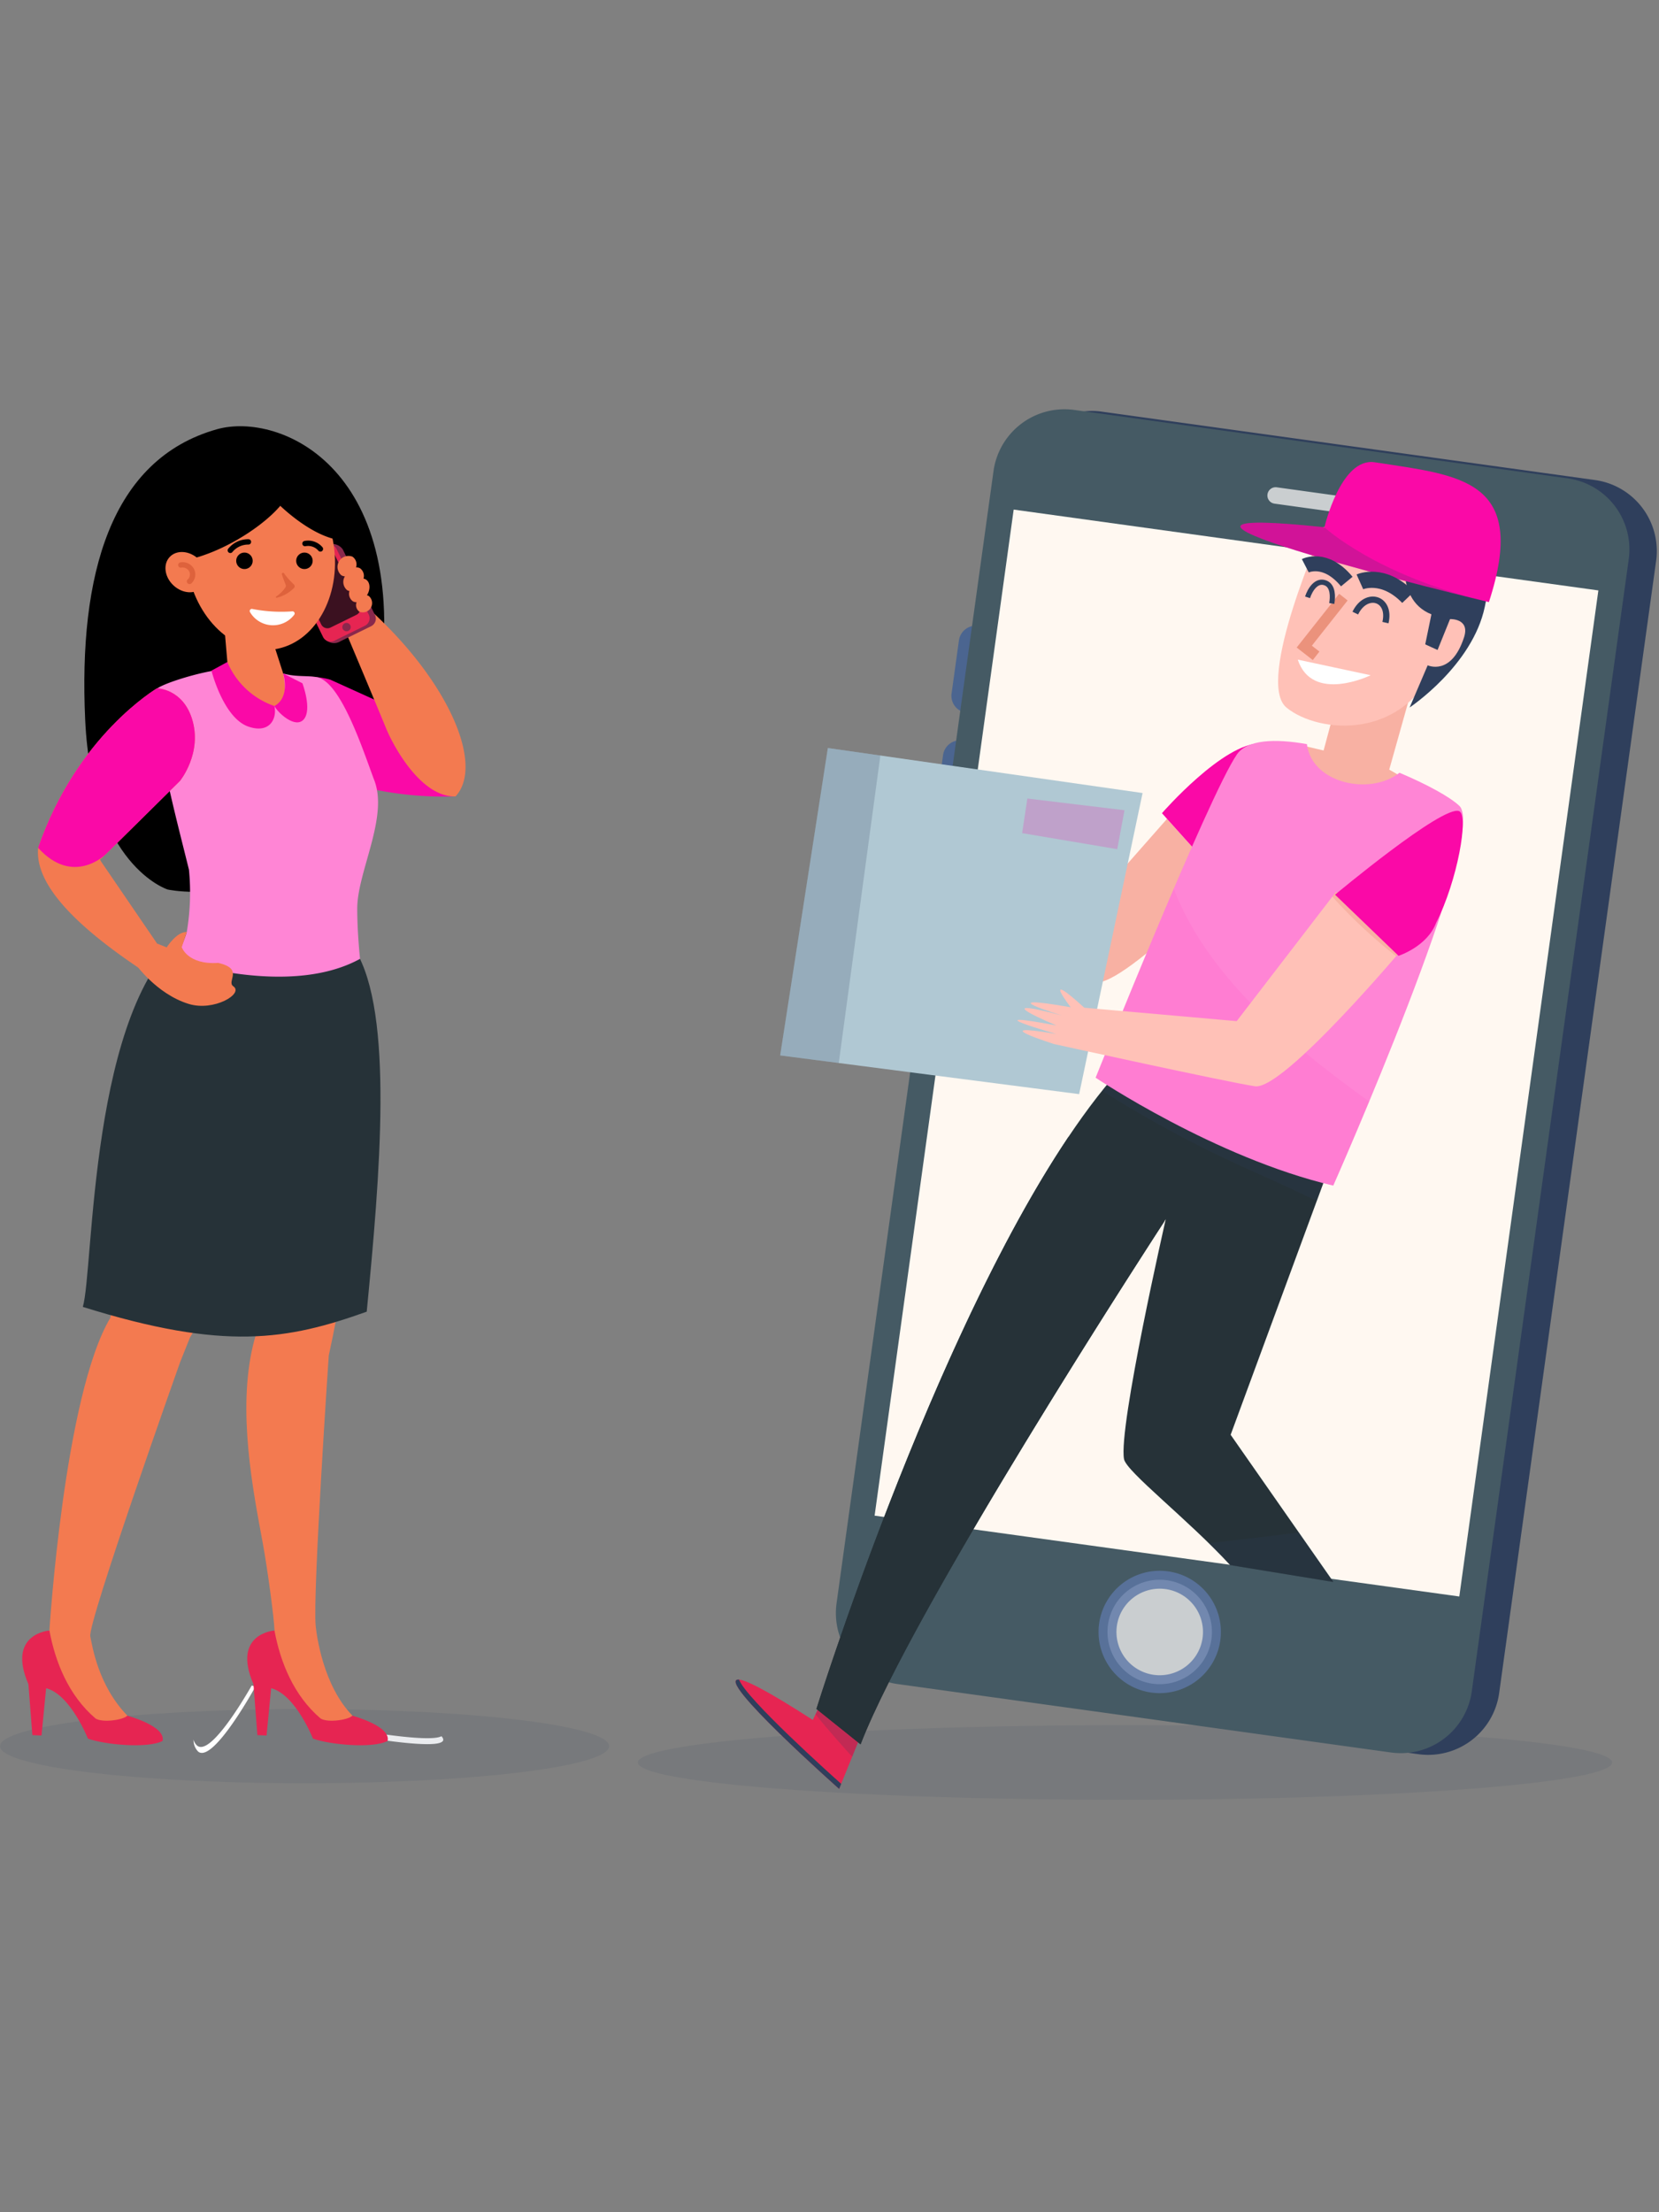 <svg xmlns="http://www.w3.org/2000/svg" xmlns:xlink="http://www.w3.org/1999/xlink" width="300" height="400" viewBox="0 0 300 400">
  <rect x="0" y="0" width="300" height="400" fill="#808080" stroke="none"/>
  <defs>
    <clipPath id="clip-delivery_">
      <rect width="300" height="400"/>
    </clipPath>
  </defs>
  <g id="delivery_" data-name="delivery " clip-path="url(#clip-delivery_)">
    <g id="Group_4226" data-name="Group 4226">
      <path id="Path_3224" data-name="Path 3224" d="M279.059,445.832a.859.859,0,0,1-.671-.758c-.123.875-.033,1.692.671,1.832,1.262.253,20.88,3.86,17.8.484C294.514,448.693,280.134,446.047,279.059,445.832Z" transform="translate(-217.031 -133.459)" fill="#fff"/>
      <ellipse id="Ellipse_177" data-name="Ellipse 177" cx="88.091" cy="6.753" rx="88.091" ry="6.753" transform="translate(115.343 311.93)" fill="#2f3f5c" opacity="0.1"/>
      <path id="Path_3184" data-name="Path 3184" d="M571.137,81.01A12.957,12.957,0,0,0,560.083,66.4l-89.2-12.368a12.957,12.957,0,0,0-14.614,11.055l-.888,6.4a3.087,3.087,0,0,0-2.365,2.58l-.607,4.376a3.085,3.085,0,0,0,1.573,3.126l-1.6,11.559a3.085,3.085,0,0,0-2.365,2.58l-1.329,9.585a3.086,3.086,0,0,0,1.573,3.126l-.753,5.432a3.087,3.087,0,0,0-2.365,2.58l-1.329,9.585a3.086,3.086,0,0,0,1.573,3.126L427.884,269.8a12.957,12.957,0,0,0,11.055,14.614l89.2,12.368a12.957,12.957,0,0,0,14.614-11.055Z" transform="translate(-271.656 20.398)" fill="#2f3f5c"/>
      <path id="Path_3185" data-name="Path 3185" d="M459.891,130.266A3.092,3.092,0,0,1,456.4,132.9h0a3.092,3.092,0,0,1-2.638-3.488l1.329-9.585a3.092,3.092,0,0,1,3.487-2.638h0a3.093,3.093,0,0,1,2.638,3.488Z" transform="translate(-281.686 -4.028)" fill="#4b6590"/>
      <path id="Path_3186" data-name="Path 3186" d="M455.211,164.024a3.092,3.092,0,0,1-3.488,2.638h0a3.092,3.092,0,0,1-2.638-3.487l1.329-9.586a3.093,3.093,0,0,1,3.488-2.638h0a3.093,3.093,0,0,1,2.638,3.488Z" transform="translate(-279.878 -17.063)" fill="#4b6590"/>
      <path id="Path_3187" data-name="Path 3187" d="M534.689,285.231a12.957,12.957,0,0,1-14.614,11.055l-89.2-12.368A12.958,12.958,0,0,1,419.82,269.3L448.2,64.592a12.957,12.957,0,0,1,14.614-11.055l89.2,12.368a12.958,12.958,0,0,1,11.055,14.615Z" transform="translate(-268.542 20.587)" fill="#455a64"/>
      <rect id="Rectangle_212" data-name="Rectangle 212" width="183.562" height="106.691" transform="matrix(0.137, -0.991, 0.991, 0.137, 158.157, 274.051)" fill="#fff8f1"/>
      <path id="Path_3188" data-name="Path 3188" d="M564.545,80.122a1.491,1.491,0,0,1-1.682,1.272l-14.769-2.048a1.491,1.491,0,0,1-1.272-1.681h0a1.491,1.491,0,0,1,1.682-1.272l14.769,2.048a1.491,1.491,0,0,1,1.273,1.681Z" transform="translate(-317.623 11.72)" fill="#ebebeb" opacity="0.8"/>
      <path id="Path_3189" data-name="Path 3189" d="M518.5,408.909a9.443,9.443,0,1,1-8.057-10.65A9.443,9.443,0,0,1,518.5,408.909Z" transform="translate(-299.433 -112.531)" fill="#ebebeb" stroke="#5d77a6" stroke-miterlimit="10" stroke-width="3.238" opacity="0.8"/>
      <path id="Path_3190" data-name="Path 3190" d="M413.4,435.777l-4.525,11.145s-38.743-34.379-4.762-12.468l3.806-7.976Z" transform="translate(-257.136 -123.462)" fill="#e62552"/>
      <path id="Path_3191" data-name="Path 3191" d="M420.343,441.081l2.153-5.3-5.481-9.3-3.31,6.936C415.272,435.457,419.74,440.529,420.343,441.081Z" transform="translate(-266.229 -123.462)" fill="#2f3f5c" opacity="0.2"/>
      <g id="Group_3450" data-name="Group 3450" transform="translate(133.021 303.689)">
        <path id="Path_3192" data-name="Path 3192" d="M390.779,427.581c-4.626-.4,18.1,19.764,18.1,19.764l.372-.917C407.531,444.9,392.057,431.034,390.779,427.581Z" transform="translate(-390.158 -427.575)" fill="#2f3f5c"/>
      </g>
      <path id="Path_3193" data-name="Path 3193" d="M469.587,318.377c.41,2.27,11.465,10.8,19.2,19.175l18.666,3.05-18.583-26.615,17.736-48.151-37.81-17.81c-28.889,32.23-54.829,115.533-54.829,115.533l7.982,6.4c9.835-25.477,55.185-94.946,55.185-94.946S468.546,312.611,469.587,318.377Z" transform="translate(-266.331 -54.558)" fill="#263238"/>
      <path id="Path_3194" data-name="Path 3194" d="M529.537,386.186c1.338,1.31,2.648,2.642,3.875,3.969l18.666,3.05-6.246-8.947Q537.691,385.278,529.537,386.186Z" transform="translate(-310.954 -107.16)" fill="#2f3f5c" opacity="0.2"/>
      <path id="Path_3195" data-name="Path 3195" d="M474.948,281.306c-5.115-4.54-10.095-9.246-15.421-13.529-24.942,37.2-45.559,103.409-45.559,103.409l7.982,6.4c9.422-24.409,51.438-89.187,54.945-94.578Q475.918,282.162,474.948,281.306Z" transform="translate(-266.331 -62.184)" fill="#263238"/>
      <path id="Path_3196" data-name="Path 3196" d="M517.647,262.74c4.459,2.2,9.009,4.17,13.527,6.237,1.939.887,3.838,1.844,5.763,2.731l2.163-5.872-37.81-17.81c-1.061,1.184-2.118,2.445-3.171,3.761A214.5,214.5,0,0,0,517.647,262.74Z" transform="translate(-298.823 -54.558)" fill="#2f3f5c" opacity="0.2"/>
      <g id="Group_3454" data-name="Group 3454" transform="translate(234.778 119.376)">
        <path id="Path_3197" data-name="Path 3197" d="M564.334,129.347l-3.842,14.309-4.572-1.069s-.269,8.283,10.112,10.155,10.847-3.026,10.847-3.026l-4.523-2.6,5.556-19.781Z" transform="translate(-555.919 -127.331)" fill="#ffc1b7"/>
        <path id="Path_3198" data-name="Path 3198" d="M564.334,129.347l-3.842,14.309-4.572-1.069s-.269,8.283,10.112,10.155,10.847-3.026,10.847-3.026l-4.523-2.6,5.556-19.781Z" transform="translate(-555.919 -127.331)" fill="#de7356" opacity="0.2"/>
      </g>
      <path id="Path_3199" data-name="Path 3199" d="M592.778,116.432c-1.314,3.318-.875,6.6.982,7.339s4.427-1.358,5.742-4.676.875-6.6-.982-7.339S594.092,113.114,592.778,116.432Z" transform="translate(-335.081 -1.884)" fill="#ffc1b7"/>
      <path id="Path_3200" data-name="Path 3200" d="M558.21,88.052s-12.506,27.977-6.718,32.691,21.488,6.166,27.443-8.822c7.662-19.283,3.476-19.972,3.476-19.972Z" transform="translate(-318.841 7.212)" fill="#ffc1b7"/>
      <path id="Path_3201" data-name="Path 3201" d="M587.779,91.774s-2.986,10.653,4.276,13.529l-1.12,5.433,2.23,1.015,2.256-5.585s3.654-.16,2.533,3.289c-2.3,7.091-6.576,5.067-6.576,5.067l-3.265,7.626s11.371-7.552,13.6-18.229-1.189-9.845-1.189-9.845Z" transform="translate(-333.208 5.775)" fill="#2f3f5c"/>
      <path id="Path_3202" data-name="Path 3202" d="M583.8,94.283s-76.622-18.419-29.74-13.535c0,0,2.952-12.7,9.11-11.748C578.557,71.386,591.067,71.984,583.8,94.283Z" transform="translate(-314.559 14.588)" fill="#fa09a7"/>
      <g id="Group_3456" data-name="Group 3456" transform="translate(224.313 94.513)">
        <path id="Path_3203" data-name="Path 3203" d="M554.06,87.652c-46.882-4.884,29.74,13.535,29.74,13.535l.005-.015c-.069-.015-.136-.027-.207-.044C563.4,96.382,554.06,87.652,554.06,87.652Z" transform="translate(-538.872 -86.827)" fill="#2f3f5c" opacity="0.2"/>
      </g>
      <g id="Group_3459" data-name="Group 3459" transform="translate(234.679 101.937)">
        <path id="Path_3204" data-name="Path 3204" d="M564.745,108.742l-7.074,8.949,2.141,1.666" transform="translate(-556.497 -102.713)" fill="none" stroke="#de7356" stroke-miterlimit="10" stroke-width="1.949" opacity="0.6"/>
        <path id="Path_3205" data-name="Path 3205" d="M572.7,111.927c1.945-4.034,6.507-2.752,5.452,1.721" transform="translate(-562.298 -103.006)" fill="none" stroke="#2f3f5c" stroke-miterlimit="10" stroke-width="1.133"/>
        <path id="Path_3206" data-name="Path 3206" d="M558.638,107.087c.415-1.309,1.6-3.312,3.3-2.581,1.33.574,1.29,2.5,1.077,3.694" transform="translate(-556.87 -101.017)" fill="none" stroke="#2f3f5c" stroke-miterlimit="10" stroke-width="0.939"/>
        <path id="Path_3207" data-name="Path 3207" d="M574.054,104.013s4.206-1.888,8.711,2.8" transform="translate(-562.823 -100.742)" fill="none" stroke="#2f3f5c" stroke-miterlimit="10" stroke-width="2.924"/>
        <path id="Path_3208" data-name="Path 3208" d="M557.979,99.283s3.6-1.859,7.5,2.855" transform="translate(-556.616 -98.921)" fill="none" stroke="#2f3f5c" stroke-miterlimit="10" stroke-width="2.709"/>
        <path id="Path_3209" data-name="Path 3209" d="M555.758,127.159l13.177,2.822S558.393,135.126,555.758,127.159Z" transform="translate(-555.758 -109.824)" fill="#fff"/>
      </g>
      <path id="Path_3210" data-name="Path 3210" d="M486.671,166.615l11.912,10.444s-23.759,24.771-28.89,23.642-35.7-10.045-35.7-10.045-12.767-4.977.488-1.8c0,0-15.485-5.557.153-1.527,0,0-13.225-6.565,1.1-1.741,0,0-13.378-5.038,1.68-1.374,0,0-5.1-7.6,2.443.244l27.335,4.274Z" transform="translate(-271.609 -23.123)" fill="#ffc1b7"/>
      <path id="Path_3211" data-name="Path 3211" d="M486.671,166.615l11.912,10.444s-23.759,24.771-28.89,23.642-35.7-10.045-35.7-10.045-12.767-4.977.488-1.8c0,0-15.485-5.557.153-1.527,0,0-13.225-6.565,1.1-1.741,0,0-13.378-5.038,1.68-1.374,0,0-5.1-7.6,2.443.244l27.335,4.274Z" transform="translate(-271.609 -23.123)" fill="#de7356" opacity="0.2"/>
      <path id="Path_3212" data-name="Path 3212" d="M522.561,172.039l-6.817-7.592s11.165-12.843,17.914-12.624S522.561,172.039,522.561,172.039Z" transform="translate(-305.628 -17.411)" fill="#fff"/>
      <path id="Path_3213" data-name="Path 3213" d="M522.561,172.039l-6.817-7.592s11.165-12.843,17.914-12.624S522.561,172.039,522.561,172.039Z" transform="translate(-305.628 -17.411)" fill="#fa09a7"/>
      <path id="Path_3214" data-name="Path 3214" d="M561.986,162.849c-1.694-1.607-5.816-3.874-10.826-5.987-5.349,4.223-15.9,1.89-16.744-5.176-5.866-1.038-10.828-.8-12.666,1.873C516.593,161.069,496.208,212,496.208,212s21.64,14.521,42.975,19.513C539.183,231.513,567.349,167.936,561.986,162.849Z" transform="translate(-298.085 -17.138)" fill="#ff85d5"/>
      <path id="Path_3215" data-name="Path 3215" d="M533.937,224.158c-9.624-7.848-19.06-17.717-23.6-29.511-6.925,16.173-14.125,34.163-14.125,34.163s21.64,14.521,42.975,19.513c0,0,2.818-6.363,6.5-15.222C541.614,230.233,537.69,227.219,533.937,224.158Z" transform="translate(-298.085 -33.946)" fill="#fa09a7" opacity="0.06"/>
      <path id="Path_3216" data-name="Path 3216" d="M411.9,153.189l56.914,8.141-11.471,54.446-54.066-7Z" transform="translate(-262.2 -17.939)" fill="#b0c8d3"/>
      <path id="Path_3217" data-name="Path 3217" d="M421.395,154.548l-9.5-1.359-8.623,55.587,10.6,1.373Z" transform="translate(-262.2 -17.939)" fill="#2f3f5c" opacity="0.2"/>
      <path id="Path_3218" data-name="Path 3218" d="M475.5,168.071l17.564,2.115-1.312,7.042-17.2-2.9Z" transform="translate(-289.72 -23.685)" fill="#fa09a7" opacity="0.2"/>
      <path id="Path_3219" data-name="Path 3219" d="M530.788,195.565l12.586,9.621s-22.044,26.309-27.239,25.527-36.3-7.627-36.3-7.627-13.072-4.109.367-1.831c0,0-15.823-4.506.05-1.534,0,0-13.635-5.663.98-1.81,0,0-13.686-4.13,1.583-1.484,0,0-5.6-7.245,2.454.08l27.561,2.429Z" transform="translate(-289.196 -34.301)" fill="#ffc1b7"/>
      <path id="Path_3220" data-name="Path 3220" d="M577.475,207.2c1.077-1.252,1.713-2.01,1.713-2.01L566.6,195.565l-.664.865A93.075,93.075,0,0,0,577.475,207.2Z" transform="translate(-325.009 -34.301)" fill="#de7356" opacity="0.2"/>
      <g id="Group_3469" data-name="Group 3469" transform="translate(0 309.025)">
        <ellipse id="Ellipse_178" data-name="Ellipse 178" cx="55.075" cy="6.706" rx="55.075" ry="6.706" transform="translate(0 0)" fill="#2f3f5c" opacity="0.1"/>
      </g>
      <path id="Path_3222" data-name="Path 3222" d="M235.353,436.275c-1.729,3.013-7.5,12.621-9.824,10.9a2.057,2.057,0,0,1-.692-1.119,2.908,2.908,0,0,0,.871,2.194c2.753,2.032,10.322-11.786,10.322-11.786Z" transform="translate(-189.835 -131.506)" fill="#fff"/>
      <path id="Path_1129" data-name="Path 1129" d="M1420.415,695.9c11.406-3.219,35.768,7.091,29.138,48.578s-38.038,34.644-38.038,34.644-13.69-4.3-14.918-30.66S1401.232,701.313,1420.415,695.9Z" transform="translate(-1381.192 -618.284)"/>
      <path id="Path_1130" data-name="Path 1130" d="M1525.313,903.947a62.316,62.316,0,0,0,37.423,10.923c4.517-8.661-4.689-12.971-4.689-12.971l-17.921-8.12s-6.448-2.119-11.769,2.069C1523.724,899.5,1525.313,903.947,1525.313,903.947Z" transform="translate(-1480.359 -770.87)" fill="#fa09a7"/>
      <path id="Path_1131" data-name="Path 1131" d="M1595.271,830.553s5.746,13.555,9.063,21.627c1.317,3.2,6.305,12.462,12.547,12.275,5.542-5.97-1.939-22.741-18.77-36.6A22.3,22.3,0,0,1,1595.271,830.553Z" transform="translate(-1534.504 -720.456)" fill="#f37a50"/>
      <path id="Path_1132" data-name="Path 1132" d="M1571.839,805.875l5.54-2.721a1.516,1.516,0,0,0,.692-2.029l-5.822-11.853a2.277,2.277,0,0,0-2.557-.872l-5.013,2.9a1.516,1.516,0,0,0-.693,2.029l4.965,12.047A2.183,2.183,0,0,0,1571.839,805.875Z" transform="translate(-1510.263 -689.932)" fill="#8a284c"/>
      <path id="Path_1133" data-name="Path 1133" d="M1566.9,806.046l5.54-2.722a1.516,1.516,0,0,0,.693-2.029l-5.822-11.853a1.516,1.516,0,0,0-2.029-.692l-5.54,2.721a1.516,1.516,0,0,0-.693,2.029l5.822,11.853A1.517,1.517,0,0,0,1566.9,806.046Z" transform="translate(-1506.453 -690.179)" fill="#e62552"/>
      <path id="Path_1134" data-name="Path 1134" d="M1569.085,806.605l4.7-2.308a1.248,1.248,0,0,0,.57-1.67l-4.67-9.507a1.248,1.248,0,0,0-1.67-.57l-4.7,2.308a1.248,1.248,0,0,0-.57,1.67l4.669,9.507A1.248,1.248,0,0,0,1569.085,806.605Z" transform="translate(-1509.325 -693.131)" fill="#3b1120"/>
      <path id="Path_1135" data-name="Path 1135" d="M1600.273,851.6a.756.756,0,1,0,.579-.9A.756.756,0,0,0,1600.273,851.6Z" transform="translate(-1538.347 -738.051)" fill="#8a284c"/>
      <path id="c" d="M1601.971,804.8a1.174,1.174,0,0,0-.344-.13c.011-.018.023-.035.035-.054.646-1.091.536-2.35-.246-2.813a1.223,1.223,0,0,0-.412-.149,1.7,1.7,0,0,0-.615-1.859,1.272,1.272,0,0,0-.736-.166,1.7,1.7,0,0,0-.654-1.947,1.989,1.989,0,0,0-2,3.371,1.416,1.416,0,0,0,.638.194,1.933,1.933,0,0,0,.409,2.5,1.219,1.219,0,0,0,.412.149,1.7,1.7,0,0,0,.616,1.859,1.257,1.257,0,0,0,.68.169,1.45,1.45,0,0,0,.529,1.725,1.68,1.68,0,0,0,1.688-2.847Z" transform="translate(-1535.27 -697.034)" fill="#f37a50"/>
      <path id="Path_1136" data-name="Path 1136" d="M1515.8,858.05l-8.5-1.274.677,7.892s4.306,7.759,8.391,6.423,2.093-4.764,2.093-4.764Z" transform="translate(-1466.672 -742.752)" fill="#f37a50"/>
      <path id="Path_1137" data-name="Path 1137" d="M1476.794,742.543c1.382,9.324,8.438,16,15.761,14.917s12.139-9.523,10.758-18.847-8.438-16-15.761-14.917S1475.412,733.219,1476.794,742.543Z" transform="translate(-1442.968 -640.049)" fill="#f37a50"/>
      <path id="Path_1138" data-name="Path 1138" d="M1510.259,787.067a.482.482,0,0,0,.26-.188,3.694,3.694,0,0,1,2.878-1.324.485.485,0,0,0,.032-.969,4.611,4.611,0,0,0-3.7,1.739.484.484,0,0,0,.535.741Z" transform="translate(-1468.474 -687.089)"/>
      <path id="Path_1139" data-name="Path 1139" d="M1572.02,787.646a.478.478,0,0,0,.136-.082.485.485,0,0,0,.056-.683,3.4,3.4,0,0,0-3.292-1.122.485.485,0,0,0,.232.941,2.43,2.43,0,0,1,2.321.808A.484.484,0,0,0,1572.02,787.646Z" transform="translate(-1513.902 -687.938)"/>
      <path id="Path_1140" data-name="Path 1140" d="M1549.236,811.206a12.237,12.237,0,0,0,1.739,1.971.486.486,0,0,1,.1.659,6.67,6.67,0,0,1-3.134,1.8.13.13,0,0,1-.117-.228,6.283,6.283,0,0,0,1.659-1.621.579.579,0,0,0,.044-.523c-.158-.4-.471-1.2-.673-1.863A.218.218,0,0,1,1549.236,811.206Z" transform="translate(-1497.88 -707.552)" fill="#de623c"/>
      <path id="Path_1141" data-name="Path 1141" d="M1527.139,840.223a.386.386,0,0,1,.391-.593,27.421,27.421,0,0,0,7.263.435.386.386,0,0,1,.317.635,4.822,4.822,0,0,1-7.971-.477Z" transform="translate(-1481.919 -729.526)" fill="#fff"/>
      <path id="Path_1142" data-name="Path 1142" d="M1462.433,735.32c8.661-.392,20.052-8.386,21.429-12.775-1.182-5.522-5.536-8.643-10.737-6.591S1459.4,728.234,1462.433,735.32Z" transform="translate(-1431.588 -633.679)"/>
      <path id="Path_1143" data-name="Path 1143" d="M1541.182,731.079s5.154,5.239,10.374,6.436c-1.827-6.11-3.132-10.743-6.264-12.243a20.954,20.954,0,0,0-6.59-1.762Z" transform="translate(-1490.886 -639.995)"/>
      <path id="Path_1144" data-name="Path 1144" d="M1466.462,795.925c1.623,1.509,1.937,3.809.7,5.138s-3.552,1.181-5.176-.328-1.937-3.809-.7-5.138S1464.839,794.416,1466.462,795.925Z" transform="translate(-1430.61 -694.879)" fill="#f37a50"/>
      <path id="Path_1145" data-name="Path 1145" d="M1472.714,806.625a.479.479,0,0,0,.183-.127,2.191,2.191,0,0,0,.4-2.661,2.334,2.334,0,0,0-2.471-1.1.485.485,0,0,0,.222.943,1.382,1.382,0,0,1,1.415.65,1.241,1.241,0,0,1-.291,1.519.485.485,0,0,0,.538.775Z" transform="translate(-1438.263 -701.043)" fill="#de623c"/>
      <path id="Path_1146" data-name="Path 1146" d="M1516.422,796.639a1.488,1.488,0,1,0,1.488-1.488A1.488,1.488,0,0,0,1516.422,796.639Z" transform="translate(-1473.706 -695.235)"/>
      <path id="Path_1147" data-name="Path 1147" d="M1563.794,796.639a1.488,1.488,0,1,0,1.489-1.488A1.488,1.488,0,0,0,1563.794,796.639Z" transform="translate(-1510.232 -695.235)"/>
      <path id="Path_1148" data-name="Path 1148" d="M1536.962,1258.671c-.569-5.678,2.361-48.891,2.361-48.891,8.285-37.99,5.031-65.185,5.031-65.185l-14.24,1-5.612,21.468,2.662,35.852s-1,2.76-1.527,4.967c-2.859,11.967-.011,26.27,1.75,35.8.816,4.418,2.085,13.7,2.118,15.812l-3.577,4.625s12.948,14.33,14.939,14.42c3.872.175,2.731-3.66,2.731-3.66C1538.275,1269.417,1537.125,1260.3,1536.962,1258.671Z" transform="translate(-1479.873 -964.679)" fill="#f37a50"/>
      <path id="Path_1149" data-name="Path 1149" d="M1526.236,1656.2l.713,9.206,1.654.075.837-8.55c4.4,1.124,7.56,9.117,7.56,9.117,3.034,1.088,10.746,1.834,13.49.42.663-2.69-6.375-4.576-6.375-4.576-.636.753-4.392,1.33-5.726.523-4.912-4.182-7.308-10.264-8.355-15.919C1530.035,1646.494,1522.273,1647.035,1526.236,1656.2Z" transform="translate(-1480.404 -1351.677)" fill="#e62552"/>
      <path id="Path_1150" data-name="Path 1150" d="M1400.157,1147.358l-20.061-2.763c-7.674,17.363-10.176,47.593-12.259,58.362-8.362,14.021-11.018,56.54-11.018,56.54l-3.578,4.625s12.948,14.33,14.939,14.42c3.872.175,2.731-3.66,2.731-3.66-5.322-5.465-6.359-12.725-6.7-14.323-.518-2.4,16.238-49.57,16.238-49.57l1.789-4.475c20.465-33.8,23.823-59.357,23.823-59.357Z" transform="translate(-1347.883 -964.679)" fill="#f37a50"/>
      <path id="Path_1151" data-name="Path 1151" d="M1348.479,1656.2l.712,9.206,1.655.075.837-8.55c4.4,1.124,7.56,9.117,7.56,9.117,3.034,1.088,10.746,1.834,13.49.42.662-2.69-6.375-4.576-6.375-4.576-.636.753-4.392,1.33-5.726.523-4.912-4.182-7.308-10.264-8.355-15.919C1352.278,1646.494,1344.516,1647.035,1348.479,1656.2Z" transform="translate(-1343.341 -1351.677)" fill="#e62552"/>
      <g id="Group_2077" data-name="Group 2077" transform="translate(14.977 168.576)">
        <path id="Path_1152" data-name="Path 1152" d="M1395.256,1162.791c2-6.7,1.131-54.682,18.818-67.729l30.436,3.208c7.033,11.384,4.453,41.007,2.085,65.386C1432.284,1168.763,1420.907,1170.813,1395.256,1162.791Z" transform="translate(-1395.256 -1095.062)" fill="#263238"/>
      </g>
      <path id="Path_1153" data-name="Path 1153" d="M1488.673,930.668c0-6.665,5.777-16.651,3.008-23.379-2.017-5.412-5.979-17.623-10.3-18.448-1.752-.334-3.676,0-6.1-.669,0,0,1.267,5.653-1.585,5.881-5.489.441-8.374-6.6-8.374-6.6-2.96-.283-13.28,2.8-13.274,3.912.032,8.731,3.872,22.849,6.192,32.289a42.36,42.36,0,0,1-.392,11.255c-.879,2.835-1.952,4.458-1.959,5.072,0,0,20.345,6.912,33.29-.214C1489.182,939.77,1488.673,935.169,1488.673,930.668Z" transform="translate(-1424.072 -766.395)" fill="#ff85d5"/>
      <path id="Path_1154" data-name="Path 1154" d="M1440.24,1096.891l1.734.693s1.807-2.874,3.64-2.783l-.914,2.746s1.037,3.209,6.589,2.842c4.743,1.078,1.425,3.33,2.738,4.231,1.938,1.329-3.5,4.593-8.074,3.185-5.924-1.822-9.773-7.416-9.773-7.416Z" transform="translate(-1411.834 -926.283)" fill="#f37a50"/>
      <path id="Path_1155" data-name="Path 1155" d="M1381.446,902.324s-14.5,8.491-21.515,28.845c6.3,6.989,11.616,1.774,11.616,1.774l14.044-13.877s4.129-5.071,2.154-11.266C1386.025,902.4,1381.446,902.324,1381.446,902.324Z" transform="translate(-1353.041 -777.872)" fill="#f37a50"/>
      <path id="Path_1156" data-name="Path 1156" d="M1381.329,1042.3l-10.134-14.842s-2.394-5.693-11.38-2.469c-.435,4.832,3.064,11.713,19.093,22.315A35.467,35.467,0,0,1,1381.329,1042.3Z" transform="translate(-1352.924 -871.694)" fill="#f37a50"/>
      <path id="Path_1157" data-name="Path 1157" d="M1508.264,889.536c.489,2.284-.837,5.021-4.663,3.738-4.582-1.538-6.722-10.138-6.722-10.138l2.873-1.557A14.22,14.22,0,0,0,1508.264,889.536Z" transform="translate(-1458.637 -761.876)" fill="#fa09a7"/>
      <path id="Path_1158" data-name="Path 1158" d="M1546.609,896.524c.565,1.177,3.788,4.192,5.315,2.4s-.255-6.511-.255-6.511l-3.475-1.766S1549.557,894.89,1546.609,896.524Z" transform="translate(-1496.981 -768.865)" fill="#fa09a7"/>
      <path id="Path_1159" data-name="Path 1159" d="M1381.446,902.324s-14.5,8.491-21.515,28.845c6.3,6.989,12.163,1.233,12.163,1.233l13.5-13.336s4.129-5.071,2.154-11.266C1386.025,902.4,1381.446,902.324,1381.446,902.324Z" transform="translate(-1353.041 -777.872)" fill="#fa09a7"/>
      <path id="Path_3255" data-name="Path 3255" d="M527.223,173.9l-11.479-11.049s19.442-16.253,22.428-15.116c1.825.7-.309,12.681-4.157,20.2C532.417,172.227,527.223,173.9,527.223,173.9Z" transform="translate(-274.321 -1.076)" fill="#fa09a7"/>
    </g>
  </g>
</svg>

